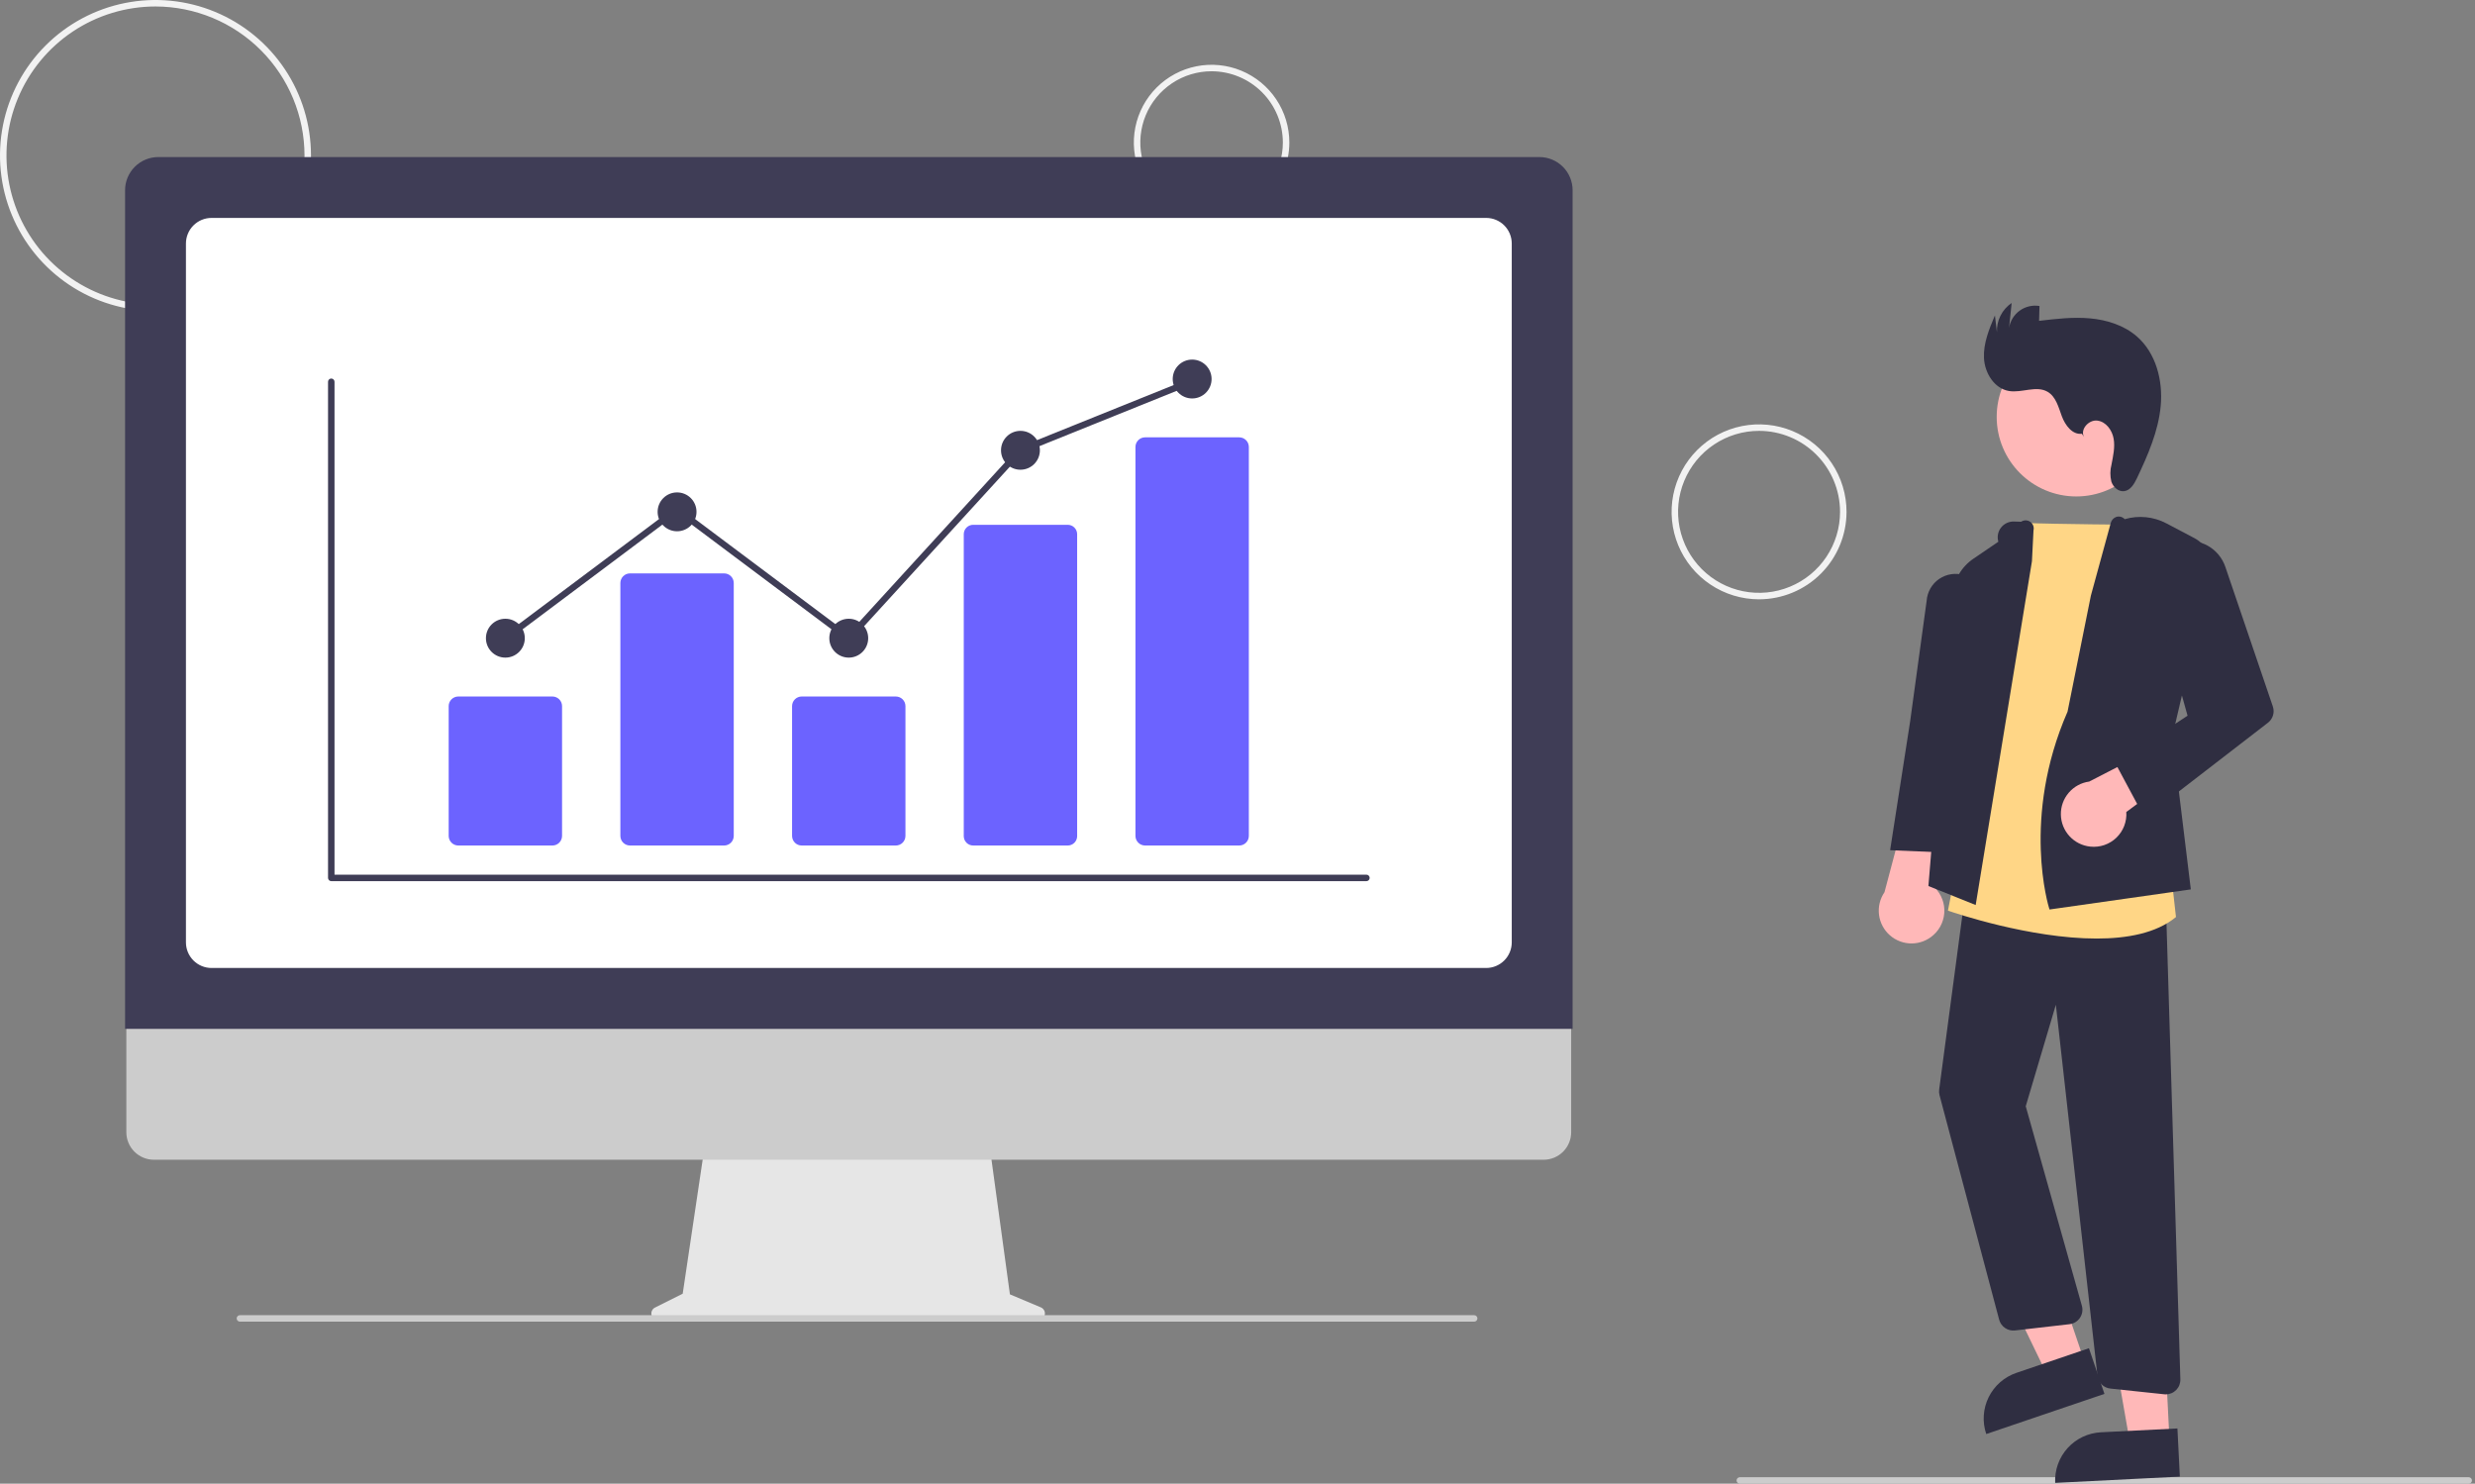 <svg width="764" height="458" viewBox="0 0 764 458" fill="none" xmlns="http://www.w3.org/2000/svg">
<rect x="0" y="0" width="764" height="458" fill="#808080" stroke="none"/>
<g clip-path="url(#clip0)">
<path d="M48 96C38.507 96 29.226 93.185 21.333 87.911C13.439 82.636 7.287 75.14 3.654 66.369C0.021 57.598 -0.93 47.947 0.922 38.636C2.774 29.325 7.346 20.772 14.059 14.059C20.772 7.346 29.325 2.774 38.636 0.922C47.947 -0.93 57.598 0.021 66.369 3.654C75.14 7.287 82.636 13.439 87.911 21.333C93.185 29.226 96 38.507 96 48C95.986 60.726 90.924 72.927 81.925 81.925C72.927 90.924 60.726 95.986 48 96ZM48 2C38.902 2 30.009 4.698 22.444 9.752C14.879 14.807 8.983 21.991 5.502 30.397C2.02 38.802 1.109 48.051 2.884 56.974C4.659 65.897 9.04 74.094 15.473 80.527C21.906 86.96 30.103 91.341 39.026 93.116C47.949 94.891 57.198 93.98 65.603 90.499C74.009 87.017 81.193 81.121 86.248 73.556C91.302 65.992 94 57.098 94 48C93.986 35.804 89.135 24.112 80.512 15.488C71.888 6.865 60.196 2.014 48 2Z" fill="#F2F2F2"/>
<path d="M374 68C369.253 68 364.613 66.592 360.666 63.955C356.72 61.318 353.643 57.57 351.827 53.184C350.01 48.799 349.535 43.973 350.461 39.318C351.387 34.662 353.673 30.386 357.029 27.029C360.386 23.673 364.662 21.387 369.318 20.461C373.973 19.535 378.799 20.01 383.184 21.827C387.57 23.643 391.318 26.72 393.955 30.666C396.592 34.613 398 39.253 398 44C397.993 50.363 395.462 56.463 390.963 60.963C386.463 65.462 380.363 67.993 374 68ZM374 22C369.649 22 365.395 23.29 361.777 25.708C358.16 28.125 355.34 31.561 353.675 35.581C352.01 39.601 351.574 44.024 352.423 48.292C353.272 52.56 355.367 56.48 358.444 59.556C361.52 62.633 365.44 64.728 369.708 65.577C373.976 66.426 378.399 65.99 382.419 64.325C386.439 62.66 389.875 59.84 392.292 56.222C394.71 52.605 396 48.351 396 44C395.993 38.167 393.673 32.575 389.549 28.451C385.425 24.327 379.833 22.007 374 22Z" fill="#F2F2F2"/>
<path d="M543 185C537.66 185 532.44 183.416 528 180.45C523.559 177.483 520.099 173.266 518.055 168.332C516.012 163.399 515.477 157.97 516.519 152.733C517.561 147.495 520.132 142.684 523.908 138.908C527.684 135.132 532.495 132.561 537.733 131.519C542.97 130.477 548.399 131.012 553.332 133.055C558.266 135.099 562.483 138.559 565.45 143C568.416 147.44 570 152.66 570 158C569.992 165.158 567.145 172.021 562.083 177.083C557.021 182.145 550.158 184.992 543 185ZM543 133C538.055 133 533.222 134.466 529.111 137.213C525 139.96 521.795 143.865 519.903 148.433C518.011 153.001 517.516 158.028 518.48 162.877C519.445 167.727 521.826 172.181 525.322 175.678C528.819 179.174 533.273 181.555 538.123 182.52C542.972 183.484 547.999 182.989 552.567 181.097C557.135 179.205 561.04 176 563.787 171.889C566.534 167.778 568 162.945 568 158C567.993 151.372 565.356 145.017 560.669 140.331C555.983 135.644 549.628 133.007 543 133Z" fill="#F2F2F2"/>
<path d="M762.057 458H537.057C536.791 458 536.537 457.895 536.35 457.707C536.162 457.52 536.057 457.265 536.057 457C536.057 456.735 536.162 456.48 536.35 456.293C536.537 456.105 536.791 456 537.057 456H762.057C762.322 456 762.576 456.105 762.764 456.293C762.951 456.48 763.057 456.735 763.057 457C763.057 457.265 762.951 457.52 762.764 457.707C762.576 457.895 762.322 458 762.057 458Z" fill="#CCCCCC"/>
<path d="M640.917 153.247C654.481 153.247 665.478 142.251 665.478 128.686C665.478 115.121 654.481 104.125 640.917 104.125C627.352 104.125 616.355 115.121 616.355 128.686C616.355 142.251 627.352 153.247 640.917 153.247Z" fill="#FFB8B8"/>
<path d="M643.466 420.343L631.858 424.285L611.125 381.386L628.258 375.567L643.466 420.343Z" fill="#FFB8B8"/>
<path d="M622.438 423.785L644.825 416.181L649.613 430.277L613.13 442.669C612.501 440.818 612.243 438.861 612.37 436.91C612.498 434.959 613.008 433.053 613.873 431.299C614.737 429.546 615.938 427.979 617.408 426.69C618.878 425.401 620.587 424.414 622.438 423.785Z" fill="#2F2E41"/>
<path d="M669.695 444.575L657.451 445.19L649.25 398.255L667.322 397.346L669.695 444.575Z" fill="#FFB8B8"/>
<path d="M648.528 442.131L672.142 440.944L672.89 455.812L634.407 457.746C634.309 455.794 634.597 453.841 635.253 452C635.91 450.158 636.923 448.464 638.234 447.014C639.545 445.564 641.129 444.387 642.895 443.549C644.662 442.711 646.576 442.229 648.528 442.131Z" fill="#2F2E41"/>
<path d="M596.829 288.63C597.927 287.652 598.798 286.446 599.379 285.095C599.96 283.745 600.238 282.284 600.194 280.814C600.149 279.345 599.783 277.903 599.121 276.591C598.459 275.278 597.517 274.127 596.362 273.218L608.036 239.443L590.044 244.041L581.717 275.409C580.318 277.451 579.717 279.935 580.027 282.39C580.337 284.846 581.538 287.102 583.401 288.732C585.263 290.362 587.659 291.251 590.134 291.232C592.609 291.214 594.991 290.288 596.829 288.63Z" fill="#FFB8B8"/>
<path d="M668.55 430.424C668.392 430.424 668.234 430.415 668.076 430.398L651.456 428.639C650.434 428.536 649.48 428.084 648.752 427.361C648.024 426.637 647.567 425.686 647.458 424.665L634.613 310.155L625.318 341.49L642.647 403.073C642.823 403.7 642.862 404.358 642.759 405.002C642.656 405.645 642.415 406.258 642.052 406.799C641.689 407.34 641.213 407.796 640.656 408.135C640.1 408.474 639.476 408.688 638.829 408.763L621.982 410.699C620.909 410.818 619.829 410.549 618.937 409.941C618.045 409.333 617.4 408.426 617.118 407.384L598.71 338.081C598.558 337.511 598.52 336.917 598.598 336.333L606.872 274.134L668.586 279.083L673.048 425.786C673.067 426.388 672.964 426.988 672.746 427.55C672.529 428.112 672.2 428.624 671.781 429.057C671.361 429.489 670.859 429.833 670.304 430.068C669.749 430.303 669.153 430.424 668.55 430.424V430.424Z" fill="#2F2E41"/>
<path d="M647.217 289.719C626.541 289.719 603.132 281.73 601.715 281.239L601.305 281.097L624.629 161.413L625.059 161.431C634.302 161.806 659.528 161.998 659.782 162L660.234 162.003L669.957 267.622L671.695 283.071L671.482 283.243C665.534 288.052 656.661 289.719 647.217 289.719Z" fill="#FFD686"/>
<path d="M609.865 279.375L595.275 273.499L602.711 183.555C602.89 181.338 603.565 179.189 604.686 177.267C605.806 175.345 607.344 173.699 609.186 172.452L616.863 167.227C616.646 166.488 616.607 165.709 616.749 164.952C616.892 164.195 617.212 163.483 617.683 162.874C618.154 162.265 618.763 161.777 619.459 161.449C620.156 161.121 620.92 160.962 621.69 160.987L623.889 161.058C624.307 160.776 624.8 160.627 625.304 160.631C625.808 160.635 626.299 160.79 626.713 161.078C627.127 161.366 627.444 161.772 627.623 162.243C627.802 162.714 627.834 163.229 627.716 163.719L627.233 173.248L609.865 279.375Z" fill="#2F2E41"/>
<path d="M602.502 263.251L583.453 262.449L589.624 222.756L594.737 185.407C594.838 184.066 595.24 182.765 595.914 181.602C596.588 180.438 597.517 179.441 598.63 178.687C599.743 177.932 601.013 177.439 602.344 177.245C603.674 177.05 605.032 177.158 606.315 177.562C608.313 178.189 610.027 179.499 611.156 181.263C612.284 183.027 612.757 185.132 612.489 187.209L607.309 227.676L602.502 263.251Z" fill="#2F2E41"/>
<path d="M632.664 280.751L632.535 280.35C632.447 280.076 623.862 252.538 638.226 219.678L645.43 183.852L651.585 161.357C651.701 160.955 651.908 160.586 652.191 160.278C652.474 159.97 652.825 159.733 653.217 159.585C653.676 159.425 654.172 159.405 654.643 159.526C655.114 159.647 655.539 159.904 655.865 160.265C660.156 159.006 664.768 159.467 668.725 161.551L677.369 166.105C679.292 167.117 680.823 168.739 681.725 170.716C682.627 172.692 682.847 174.912 682.351 177.028L670.536 227.451L676.279 274.548L632.664 280.751Z" fill="#2F2E41"/>
<path d="M645.244 261.338C646.706 261.496 648.184 261.333 649.575 260.858C650.967 260.384 652.237 259.61 653.297 258.591C654.357 257.573 655.181 256.334 655.71 254.963C656.24 253.591 656.462 252.12 656.362 250.654L683.118 230.833L673.765 226.399L644.914 241.261C642.461 241.593 640.216 242.813 638.603 244.69C636.989 246.568 636.121 248.971 636.162 251.446C636.202 253.921 637.149 256.295 638.823 258.118C640.497 259.941 642.782 261.087 645.244 261.338V261.338Z" fill="#FFB8B8"/>
<path d="M662.019 252.465L652.982 235.596L675.27 220.928L664.394 181.919C663.958 180.357 663.849 178.722 664.074 177.116C664.298 175.51 664.851 173.968 665.699 172.585C666.546 171.203 667.669 170.01 668.999 169.081C670.328 168.153 671.834 167.508 673.423 167.187C676.232 166.627 679.149 167.106 681.632 168.534C684.114 169.962 685.995 172.242 686.923 174.951L701.598 218.087C701.901 218.975 701.918 219.937 701.647 220.835C701.375 221.734 700.83 222.526 700.086 223.099L662.019 252.465Z" fill="#2F2E41"/>
<path d="M642.654 133.895C639.71 134.278 637.489 131.266 636.459 128.481C635.429 125.696 634.644 122.455 632.084 120.95C628.587 118.895 624.112 121.367 620.113 120.689C615.597 119.923 612.66 115.137 612.43 110.562C612.2 105.986 614.02 101.586 615.807 97.368L616.431 102.61C616.347 100.833 616.721 99.065 617.516 97.474C618.312 95.883 619.502 94.523 620.973 93.523L620.17 101.216C620.341 100.154 620.72 99.137 621.285 98.223C621.85 97.308 622.59 96.515 623.463 95.887C624.335 95.259 625.323 94.81 626.37 94.565C627.417 94.32 628.501 94.285 629.562 94.46L629.435 99.043C634.652 98.423 639.914 97.802 645.146 98.275C650.378 98.747 655.646 100.402 659.612 103.848C665.543 109.002 667.71 117.489 666.982 125.313C666.255 133.138 663.025 140.488 659.659 147.589C658.812 149.375 657.641 151.391 655.677 151.619C653.912 151.823 652.297 150.348 651.749 148.658C651.326 146.925 651.343 145.113 651.796 143.387C652.293 140.75 652.918 138.054 652.452 135.412C651.985 132.769 650.084 130.158 647.42 129.834C644.756 129.51 642.03 132.555 643.311 134.913L642.654 133.895Z" fill="#2F2E41"/>
<path d="M321.309 403.577L311.748 399.552L305.19 351.624H217.85L210.741 399.356L202.187 403.633C201.778 403.837 201.45 404.174 201.256 404.589C201.062 405.003 201.014 405.471 201.119 405.916C201.224 406.361 201.476 406.758 201.835 407.042C202.194 407.326 202.638 407.48 203.096 407.48H320.521C320.99 407.48 321.445 407.318 321.808 407.021C322.17 406.724 322.419 406.311 322.512 405.851C322.605 405.392 322.536 404.914 322.317 404.5C322.097 404.085 321.741 403.759 321.309 403.577Z" fill="#E6E6E6"/>
<path d="M476.519 358H47.481C45.23 357.995 43.073 357.097 41.483 355.504C39.893 353.91 39 351.751 39 349.5V289H485V349.5C485 351.751 484.107 353.91 482.517 355.504C480.927 357.097 478.77 357.995 476.519 358Z" fill="#CCCCCC"/>
<path d="M485.447 317.594H38.607V58.727C38.611 56.01 39.691 53.406 41.612 51.485C43.533 49.564 46.138 48.483 48.854 48.48H475.2C477.917 48.483 480.522 49.564 482.443 51.485C484.364 53.406 485.444 56.01 485.447 58.727V317.594Z" fill="#3F3D56"/>
<path d="M458.76 298.805H65.296C63.202 298.803 61.194 297.97 59.713 296.489C58.232 295.008 57.399 293 57.397 290.906V75.168C57.399 73.074 58.232 71.066 59.713 69.585C61.194 68.104 63.202 67.271 65.296 67.269H458.76C460.855 67.271 462.863 68.104 464.344 69.585C465.825 71.066 466.658 73.074 466.66 75.168V290.906C466.658 293 465.824 295.008 464.344 296.489C462.863 297.97 460.855 298.803 458.76 298.805Z" fill="white"/>
<path d="M455.057 407.98H74.057C73.791 407.98 73.537 407.875 73.35 407.688C73.162 407.5 73.057 407.246 73.057 406.98C73.057 406.715 73.162 406.461 73.35 406.273C73.537 406.086 73.791 405.98 74.057 405.98H455.057C455.322 405.98 455.576 406.086 455.764 406.273C455.951 406.461 456.057 406.715 456.057 406.98C456.057 407.246 455.951 407.5 455.764 407.688C455.576 407.875 455.322 407.98 455.057 407.98Z" fill="#CCCCCC"/>
<path d="M421.795 272H102.26C101.995 272 101.74 271.895 101.553 271.707C101.365 271.52 101.26 271.265 101.26 271V117.847C101.26 117.581 101.365 117.327 101.553 117.14C101.74 116.952 101.995 116.847 102.26 116.847C102.525 116.847 102.779 116.952 102.967 117.14C103.154 117.327 103.26 117.581 103.26 117.847V270H421.795C422.06 270 422.315 270.105 422.502 270.293C422.69 270.48 422.795 270.735 422.795 271C422.795 271.265 422.69 271.52 422.502 271.707C422.315 271.895 422.06 272 421.795 272Z" fill="#3F3D56"/>
<path d="M170.531 261H141.469C140.682 260.999 139.927 260.686 139.371 260.13C138.814 259.573 138.501 258.819 138.5 258.032V217.968C138.501 217.181 138.814 216.427 139.371 215.87C139.927 215.314 140.682 215.001 141.469 215H170.531C171.318 215.001 172.073 215.314 172.629 215.87C173.186 216.427 173.499 217.181 173.5 217.968V258.032C173.499 258.819 173.186 259.573 172.629 260.13C172.073 260.686 171.318 260.999 170.531 261Z" fill="#6C63FF"/>
<path d="M223.531 261H194.469C193.682 260.999 192.927 260.686 192.371 260.13C191.814 259.573 191.501 258.819 191.5 258.032V179.968C191.501 179.181 191.814 178.427 192.371 177.87C192.927 177.314 193.682 177.001 194.469 177H223.531C224.318 177.001 225.073 177.314 225.629 177.87C226.186 178.427 226.499 179.181 226.5 179.968V258.032C226.499 258.819 226.186 259.573 225.629 260.13C225.073 260.686 224.318 260.999 223.531 261Z" fill="#6C63FF"/>
<path d="M276.531 261H247.469C246.682 260.999 245.927 260.686 245.371 260.13C244.814 259.573 244.501 258.819 244.5 258.032V217.968C244.501 217.181 244.814 216.427 245.371 215.87C245.927 215.314 246.682 215.001 247.469 215H276.531C277.318 215.001 278.073 215.314 278.629 215.87C279.186 216.427 279.499 217.181 279.5 217.968V258.032C279.499 258.819 279.186 259.573 278.629 260.13C278.073 260.686 277.318 260.999 276.531 261Z" fill="#6C63FF"/>
<path d="M329.531 261H300.469C299.699 261.017 298.955 260.728 298.399 260.197C297.842 259.665 297.519 258.935 297.5 258.166V164.834C297.519 164.065 297.842 163.335 298.399 162.804C298.955 162.273 299.699 161.984 300.469 162H329.531C330.301 161.984 331.045 162.273 331.601 162.804C332.158 163.335 332.481 164.065 332.5 164.834V258.166C332.481 258.935 332.158 259.665 331.601 260.197C331.045 260.728 330.301 261.017 329.531 261Z" fill="#6C63FF"/>
<path d="M382.531 261H353.469C352.682 260.999 351.927 260.686 351.37 260.13C350.814 259.573 350.501 258.819 350.5 258.032V137.968C350.501 137.181 350.814 136.427 351.37 135.87C351.927 135.314 352.682 135.001 353.469 135H382.531C383.318 135.001 384.073 135.314 384.63 135.87C385.186 136.427 385.499 137.181 385.5 137.968V258.032C385.499 258.819 385.186 259.573 384.63 260.13C384.073 260.686 383.318 260.999 382.531 261Z" fill="#6C63FF"/>
<path d="M156 203C159.314 203 162 200.314 162 197C162 193.686 159.314 191 156 191C152.686 191 150 193.686 150 197C150 200.314 152.686 203 156 203Z" fill="#3F3D56"/>
<path d="M209 164C212.314 164 215 161.314 215 158C215 154.686 212.314 152 209 152C205.686 152 203 154.686 203 158C203 161.314 205.686 164 209 164Z" fill="#3F3D56"/>
<path d="M262 203C265.314 203 268 200.314 268 197C268 193.686 265.314 191 262 191C258.686 191 256 193.686 256 197C256 200.314 258.686 203 262 203Z" fill="#3F3D56"/>
<path d="M315 145C318.314 145 321 142.314 321 139C321 135.686 318.314 133 315 133C311.686 133 309 135.686 309 139C309 142.314 311.686 145 315 145Z" fill="#3F3D56"/>
<path d="M368 123C371.314 123 374 120.314 374 117C374 113.686 371.314 111 368 111C364.686 111 362 113.686 362 117C362 120.314 364.686 123 368 123Z" fill="#3F3D56"/>
<path d="M262.126 198.344L209 158.552L156.6 197.8L155.4 196.2L209 156.053L261.874 195.656L314.415 138.158L314.626 138.072L367.626 116.718L368.374 118.573L315.585 139.842L262.126 198.344Z" fill="#3F3D56"/>
</g>
<defs>
<clipPath id="clip0">
<rect width="763.057" height="458" fill="white"/>
</clipPath>
</defs>
</svg>
